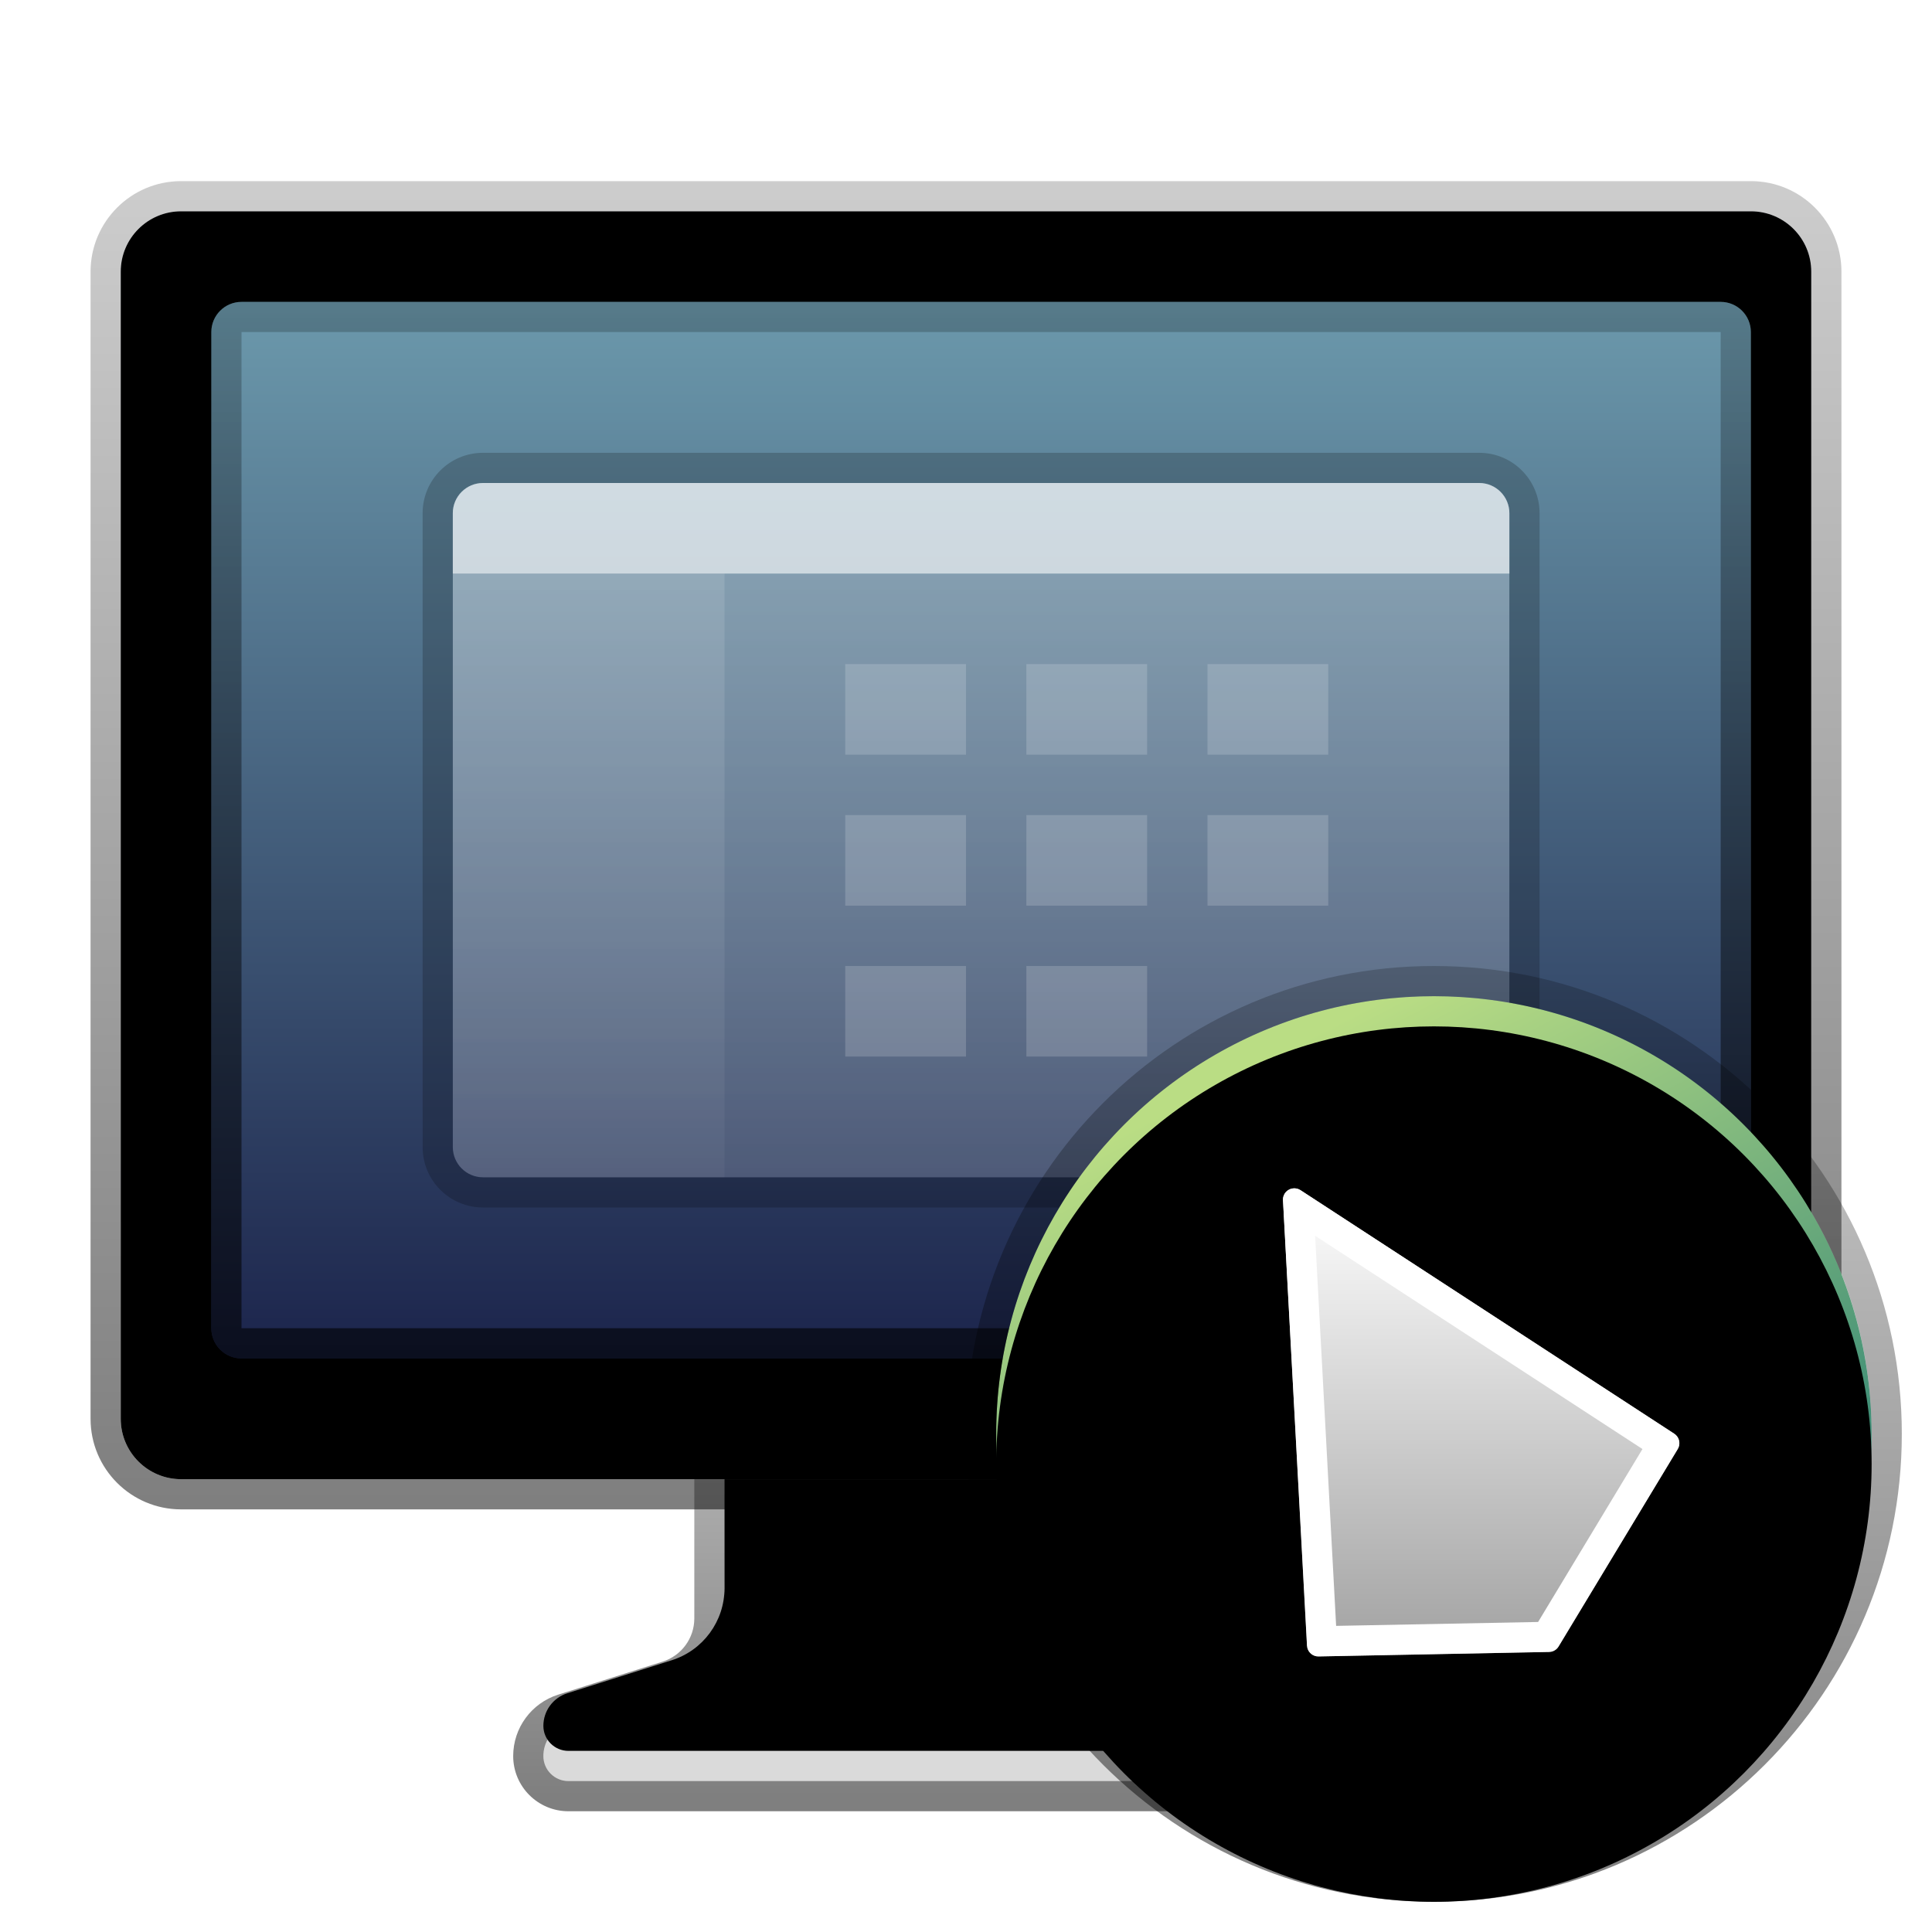 <svg xmlns="http://www.w3.org/2000/svg" xmlns:xlink="http://www.w3.org/1999/xlink" width="64" height="64" viewBox="0 0 64 64">
  <defs>
    <filter id="uos-remote-assistance-a" width="127.6%" height="129.6%" x="-13.8%" y="-14.8%" filterUnits="objectBoundingBox">
      <feOffset dy="1" in="SourceAlpha" result="shadowOffsetOuter1"/>
      <feGaussianBlur in="shadowOffsetOuter1" result="shadowBlurOuter1" stdDeviation="1.5"/>
      <feColorMatrix in="shadowBlurOuter1" result="shadowMatrixOuter1" values="0 0 0 0 0   0 0 0 0 0   0 0 0 0 0  0 0 0 0.2 0"/>
      <feMerge>
        <feMergeNode in="shadowMatrixOuter1"/>
        <feMergeNode in="SourceGraphic"/>
      </feMerge>
    </filter>
    <linearGradient id="uos-remote-assistance-b" x1="50%" x2="50%" y1="38.349%" y2="60.778%">
      <stop offset="0%" stop-color="#BCBCBC"/>
      <stop offset="100%" stop-color="#DADADA"/>
    </linearGradient>
    <path id="uos-remote-assistance-c" d="M21,40 L21,47.613 C21,48.703 20.293,49.668 19.254,49.997 L15.791,51.092 C15.32,51.241 15,51.677 15,52.171 C15,52.629 15.371,53 15.829,53 L42.171,53 C42.629,53 43,52.629 43,52.171 C43,51.677 42.68,51.241 42.209,51.092 L38.746,49.997 C37.707,49.668 37,48.703 37,47.613 L37,40 L37,40 L21,40 Z"/>
    <filter id="uos-remote-assistance-d" width="103.6%" height="107.7%" x="-1.8%" y="-3.8%" filterUnits="objectBoundingBox">
      <feOffset dy="-1" in="SourceAlpha" result="shadowOffsetInner1"/>
      <feComposite in="shadowOffsetInner1" in2="SourceAlpha" k2="-1" k3="1" operator="arithmetic" result="shadowInnerInner1"/>
      <feColorMatrix in="shadowInnerInner1" values="0 0 0 0 0   0 0 0 0 0   0 0 0 0 0  0 0 0 0.15 0"/>
    </filter>
    <linearGradient id="uos-remote-assistance-e" x1="50%" x2="50%" y1="17.634%" y2="97.233%">
      <stop offset="0%" stop-opacity=".298"/>
      <stop offset="100%" stop-opacity=".503"/>
    </linearGradient>
    <linearGradient id="uos-remote-assistance-f" x1="46.826%" x2="46.826%" y1=".565%" y2="100%">
      <stop offset="0%" stop-color="#E1E5EB"/>
      <stop offset="100%" stop-color="#D3D3D3"/>
    </linearGradient>
    <path id="uos-remote-assistance-g" d="M3,1 L55,1 C56.105,1 57,1.895 57,3 L57,41 C57,42.105 56.105,43 55,43 L3,43 C1.895,43 1,42.105 1,41 L1,3 C1,1.895 1.895,1 3,1 Z"/>
    <filter id="uos-remote-assistance-h" width="101.8%" height="102.4%" x="-.9%" y="-1.2%" filterUnits="objectBoundingBox">
      <feOffset dy="1" in="SourceAlpha" result="shadowOffsetInner1"/>
      <feComposite in="shadowOffsetInner1" in2="SourceAlpha" k2="-1" k3="1" operator="arithmetic" result="shadowInnerInner1"/>
      <feColorMatrix in="shadowInnerInner1" result="shadowMatrixInner1" values="0 0 0 0 1   0 0 0 0 1   0 0 0 0 1  0 0 0 1 0"/>
      <feOffset dy="-1" in="SourceAlpha" result="shadowOffsetInner2"/>
      <feComposite in="shadowOffsetInner2" in2="SourceAlpha" k2="-1" k3="1" operator="arithmetic" result="shadowInnerInner2"/>
      <feColorMatrix in="shadowInnerInner2" result="shadowMatrixInner2" values="0 0 0 0 0   0 0 0 0 0   0 0 0 0 0  0 0 0 0.21 0"/>
      <feMerge>
        <feMergeNode in="shadowMatrixInner1"/>
        <feMergeNode in="shadowMatrixInner2"/>
      </feMerge>
    </filter>
    <linearGradient id="uos-remote-assistance-i" x1="50%" x2="50%" y1="0%" y2="100%">
      <stop offset="0%" stop-opacity=".197"/>
      <stop offset="100%" stop-opacity=".504"/>
    </linearGradient>
    <linearGradient id="uos-remote-assistance-j" x1="46.826%" x2="46.826%" y1=".565%" y2="106.941%">
      <stop offset="0%" stop-color="#6B98AB"/>
      <stop offset="100%" stop-color="#161C45"/>
    </linearGradient>
    <linearGradient id="uos-remote-assistance-k" x1="50%" x2="50%" y1="0%" y2="100%">
      <stop offset="0%" stop-opacity=".196"/>
      <stop offset="100%" stop-opacity=".595"/>
    </linearGradient>
    <linearGradient id="uos-remote-assistance-l" x1="50%" x2="50%" y1="0%" y2="100%">
      <stop offset="0%" stop-color="#FFF" stop-opacity=".84"/>
      <stop offset="100%" stop-color="#FFF" stop-opacity=".517"/>
    </linearGradient>
    <linearGradient id="uos-remote-assistance-m" x1="50%" x2="50%" y1="0%" y2="100%">
      <stop offset="0%" stop-color="#FFF" stop-opacity=".386"/>
      <stop offset="100%" stop-color="#FFF" stop-opacity=".127"/>
    </linearGradient>
    <filter id="uos-remote-assistance-n" width="151.6%" height="151.6%" x="-25.8%" y="-25.8%" filterUnits="objectBoundingBox">
      <feOffset dy="1" in="SourceAlpha" result="shadowOffsetOuter1"/>
      <feGaussianBlur in="shadowOffsetOuter1" result="shadowBlurOuter1" stdDeviation="1.5"/>
      <feColorMatrix in="shadowBlurOuter1" result="shadowMatrixOuter1" values="0 0 0 0 0   0 0 0 0 0   0 0 0 0 0  0 0 0 0.2 0"/>
      <feMerge>
        <feMergeNode in="shadowMatrixOuter1"/>
        <feMergeNode in="SourceGraphic"/>
      </feMerge>
    </filter>
    <linearGradient id="uos-remote-assistance-o" x1="26.285%" x2="70.751%" y1="9.454%" y2="95.34%">
      <stop offset="0%" stop-color="#BADD84"/>
      <stop offset="100%" stop-color="#0F6F72"/>
    </linearGradient>
    <circle id="uos-remote-assistance-p" cx="15.5" cy="15.5" r="14.5"/>
    <filter id="uos-remote-assistance-q" width="103.4%" height="103.4%" x="-1.7%" y="-1.7%" filterUnits="objectBoundingBox">
      <feOffset dy="1" in="SourceAlpha" result="shadowOffsetInner1"/>
      <feComposite in="shadowOffsetInner1" in2="SourceAlpha" k2="-1" k3="1" operator="arithmetic" result="shadowInnerInner1"/>
      <feColorMatrix in="shadowInnerInner1" values="0 0 0 0 1   0 0 0 0 1   0 0 0 0 1  0 0 0 0.604 0"/>
    </filter>
    <linearGradient id="uos-remote-assistance-r" x1="50%" x2="50%" y1="0%" y2="102.163%">
      <stop offset="0%" stop-opacity=".199"/>
      <stop offset="100%" stop-opacity=".5"/>
    </linearGradient>
    <linearGradient id="uos-remote-assistance-s" x1="50%" x2="50%" y1="0%" y2="98.828%">
      <stop offset="0%" stop-color="#FFF"/>
      <stop offset="100%" stop-color="#FFF" stop-opacity=".636"/>
    </linearGradient>
    <linearGradient id="uos-remote-assistance-t" x1="50%" x2="50%" y1="0%" y2="100%">
      <stop offset="0%" stop-opacity=".198"/>
      <stop offset="100%" stop-opacity=".495"/>
    </linearGradient>
  </defs>
  <g fill="none" fill-rule="evenodd">
    <g filter="url(#uos-remote-assistance-a)" transform="translate(3 5)">
      <use fill="url(#uos-remote-assistance-b)" xlink:href="#uos-remote-assistance-c"/>
      <use fill="#000" filter="url(#uos-remote-assistance-d)" xlink:href="#uos-remote-assistance-c"/>
      <path fill="url(#uos-remote-assistance-e)" fill-rule="nonzero" d="M38,39 L20,39 L20,47.613 C20,48.267 19.576,48.846 18.952,49.043 L15.489,50.138 C14.603,50.419 14,51.241 14,52.171 C14,53.181 14.819,54 15.829,54 L42.171,54 C43.181,54 44,53.181 44,52.171 C44,51.241 43.397,50.419 42.511,50.138 L39.048,49.043 C38.424,48.846 38,48.267 38,47.613 L38,39 Z M37,40 L37,47.613 C37,48.643 37.63,49.561 38.576,49.936 L38.746,49.997 L42.209,51.092 C42.68,51.241 43,51.677 43,52.171 C43,52.594 42.684,52.942 42.275,52.994 L42.171,53 L15.829,53 C15.371,53 15,52.629 15,52.171 C15,51.718 15.269,51.314 15.676,51.135 L15.791,51.092 L19.254,49.997 C20.236,49.686 20.92,48.809 20.994,47.794 L21,47.613 L21,40 L37,40 Z"/>
      <use fill="url(#uos-remote-assistance-f)" xlink:href="#uos-remote-assistance-g"/>
      <use fill="#000" filter="url(#uos-remote-assistance-h)" xlink:href="#uos-remote-assistance-g"/>
      <path fill="url(#uos-remote-assistance-i)" fill-rule="nonzero" d="M55,0 L3,0 C1.343,0 0,1.343 0,3 L0,41 C0,42.657 1.343,44 3,44 L55,44 C56.657,44 58,42.657 58,41 L58,3 C58,1.343 56.657,0 55,0 Z M55,1 C56.105,1 57,1.895 57,3 L57,41 C57,42.105 56.105,43 55,43 L3,43 C1.895,43 1,42.105 1,41 L1,3 C1,1.895 1.895,1 3,1 L55,1 Z"/>
      <path fill="url(#uos-remote-assistance-j)" d="M5,4 L54,4 C54.552,4 55,4.448 55,5 L55,38 C55,38.552 54.552,39 54,39 L5,39 C4.448,39 4,38.552 4,38 L4,5 C4,4.448 4.448,4 5,4 Z"/>
      <path fill="url(#uos-remote-assistance-k)" fill-rule="nonzero" d="M54,4 C54.552,4 55,4.448 55,5 L55,38 C55,38.552 54.552,39 54,39 L5,39 C4.448,39 4,38.552 4,38 L4,5 C4,4.448 4.448,4 5,4 L54,4 Z M54,5 L5,5 L5,38 L54,38 L54,5 Z"/>
      <g transform="translate(10.5 9)">
        <path fill="url(#uos-remote-assistance-l)" d="M36.5,2 L36.5,23 C36.5,23.552 36.052,24 35.5,24 L2.5,24 C1.948,24 1.5,23.552 1.5,23 L1.5,2 C1.5,1.448 1.948,1 2.5,1 L35.5,1 C36.052,1 36.5,1.448 36.5,2 Z" opacity=".335"/>
        <path fill="#000" fill-opacity=".203" fill-rule="nonzero" d="M35.5,0 L2.5,0 C1.395,0 0.5,0.895 0.5,2 L0.5,23 C0.5,24.105 1.395,25 2.5,25 L35.5,25 C36.605,25 37.5,24.105 37.5,23 L37.5,2 C37.5,0.895 36.605,0 35.5,0 Z M35.5,1 C36.052,1 36.5,1.448 36.5,2 L36.5,23 C36.5,23.552 36.052,24 35.5,24 L2.5,24 C1.948,24 1.5,23.552 1.5,23 L1.5,2 C1.5,1.448 1.948,1 2.5,1 L35.5,1 Z"/>
        <path fill="url(#uos-remote-assistance-m)" d="M1.5,4 L10.5,4 L10.5,24 L2.5,24 C1.948,24 1.5,23.552 1.5,23 L1.5,4 L1.5,4 Z" opacity=".305"/>
        <path fill="#FFF" d="M18.5,17 L18.5,20 L14.5,20 L14.5,17 L18.5,17 Z M24.5,17 L24.5,20 L20.5,20 L20.5,17 L24.5,17 Z M18.5,12 L18.5,15 L14.5,15 L14.5,12 L18.5,12 Z M24.5,12 L24.5,15 L20.5,15 L20.5,12 L24.5,12 Z M30.5,12 L30.5,15 L26.5,15 L26.5,12 L30.5,12 Z M18.5,7 L18.5,10 L14.5,10 L14.5,7 L18.5,7 Z M24.5,7 L24.5,10 L20.5,10 L20.5,7 L24.5,7 Z M30.5,7 L30.5,10 L26.5,10 L26.5,7 L30.5,7 Z" opacity=".17"/>
        <path fill="#FFF" d="M36.5,2 L36.5,4 L36.5,4 L1.5,4 L1.5,2 C1.5,1.448 1.948,1 2.5,1 L35.5,1 C36.052,1 36.5,1.448 36.5,2 Z" opacity=".596"/>
      </g>
    </g>
    <g filter="url(#uos-remote-assistance-n)" transform="translate(32 31)">
      <use fill="url(#uos-remote-assistance-o)" xlink:href="#uos-remote-assistance-p"/>
      <use fill="#000" filter="url(#uos-remote-assistance-q)" xlink:href="#uos-remote-assistance-p"/>
      <path fill="url(#uos-remote-assistance-r)" fill-rule="nonzero" d="M15.5,0 C6.94,0 0,6.94 0,15.5 C0,24.06 6.94,31 15.5,31 C24.06,31 31,24.06 31,15.5 C31,6.94 24.06,0 15.5,0 Z M15.5,1 C23.508,1 30,7.492 30,15.5 C30,23.508 23.508,30 15.5,30 C7.492,30 1,23.508 1,15.5 C1,7.492 7.492,1 15.5,1 Z"/>
      <path fill="url(#uos-remote-assistance-s)" fill-rule="nonzero" d="M10.501,7.76 L11.296,22.517 C11.307,22.719 11.476,22.876 11.678,22.872 L19.316,22.723 C19.445,22.721 19.564,22.653 19.63,22.542 L23.578,16.001 C23.682,15.828 23.631,15.604 23.461,15.493 L11.08,7.426 C10.906,7.313 10.674,7.362 10.561,7.535 C10.517,7.602 10.496,7.681 10.501,7.76 Z"/>
      <path fill="url(#uos-remote-assistance-t)" fill-rule="nonzero" d="M9.723,6.99 C9.564,7.234 9.486,7.523 9.502,7.814 L10.298,22.571 C10.338,23.311 10.956,23.886 11.697,23.872 L19.336,23.723 C19.808,23.714 20.242,23.463 20.486,23.059 L24.434,16.518 C24.817,15.884 24.628,15.06 24.007,14.656 L11.626,6.588 C11.029,6.199 10.243,6.333 9.806,6.876 L9.723,6.99 Z M10.561,7.535 C10.66,7.384 10.85,7.327 11.012,7.391 L11.08,7.426 L23.461,15.493 C23.61,15.59 23.667,15.774 23.61,15.934 L23.578,16.001 L19.63,22.542 C19.577,22.63 19.49,22.692 19.392,22.714 L19.316,22.723 L11.678,22.872 C11.501,22.875 11.35,22.755 11.308,22.59 L11.296,22.517 L10.501,7.76 C10.496,7.681 10.517,7.602 10.561,7.535 Z"/>
      <path fill="#FFF" fill-rule="nonzero" d="M10.561,7.535 C10.66,7.384 10.85,7.327 11.012,7.391 L11.08,7.426 L23.461,15.493 C23.61,15.59 23.667,15.774 23.61,15.934 L23.578,16.001 L19.63,22.542 C19.577,22.63 19.49,22.692 19.392,22.714 L19.316,22.723 L11.678,22.872 C11.501,22.875 11.35,22.755 11.308,22.59 L11.296,22.517 L10.501,7.76 C10.496,7.681 10.517,7.602 10.561,7.535 Z M11.565,8.936 L12.261,21.859 L18.952,21.73 L22.409,16.001 L11.565,8.936 Z"/>
    </g>
  </g>
</svg>
